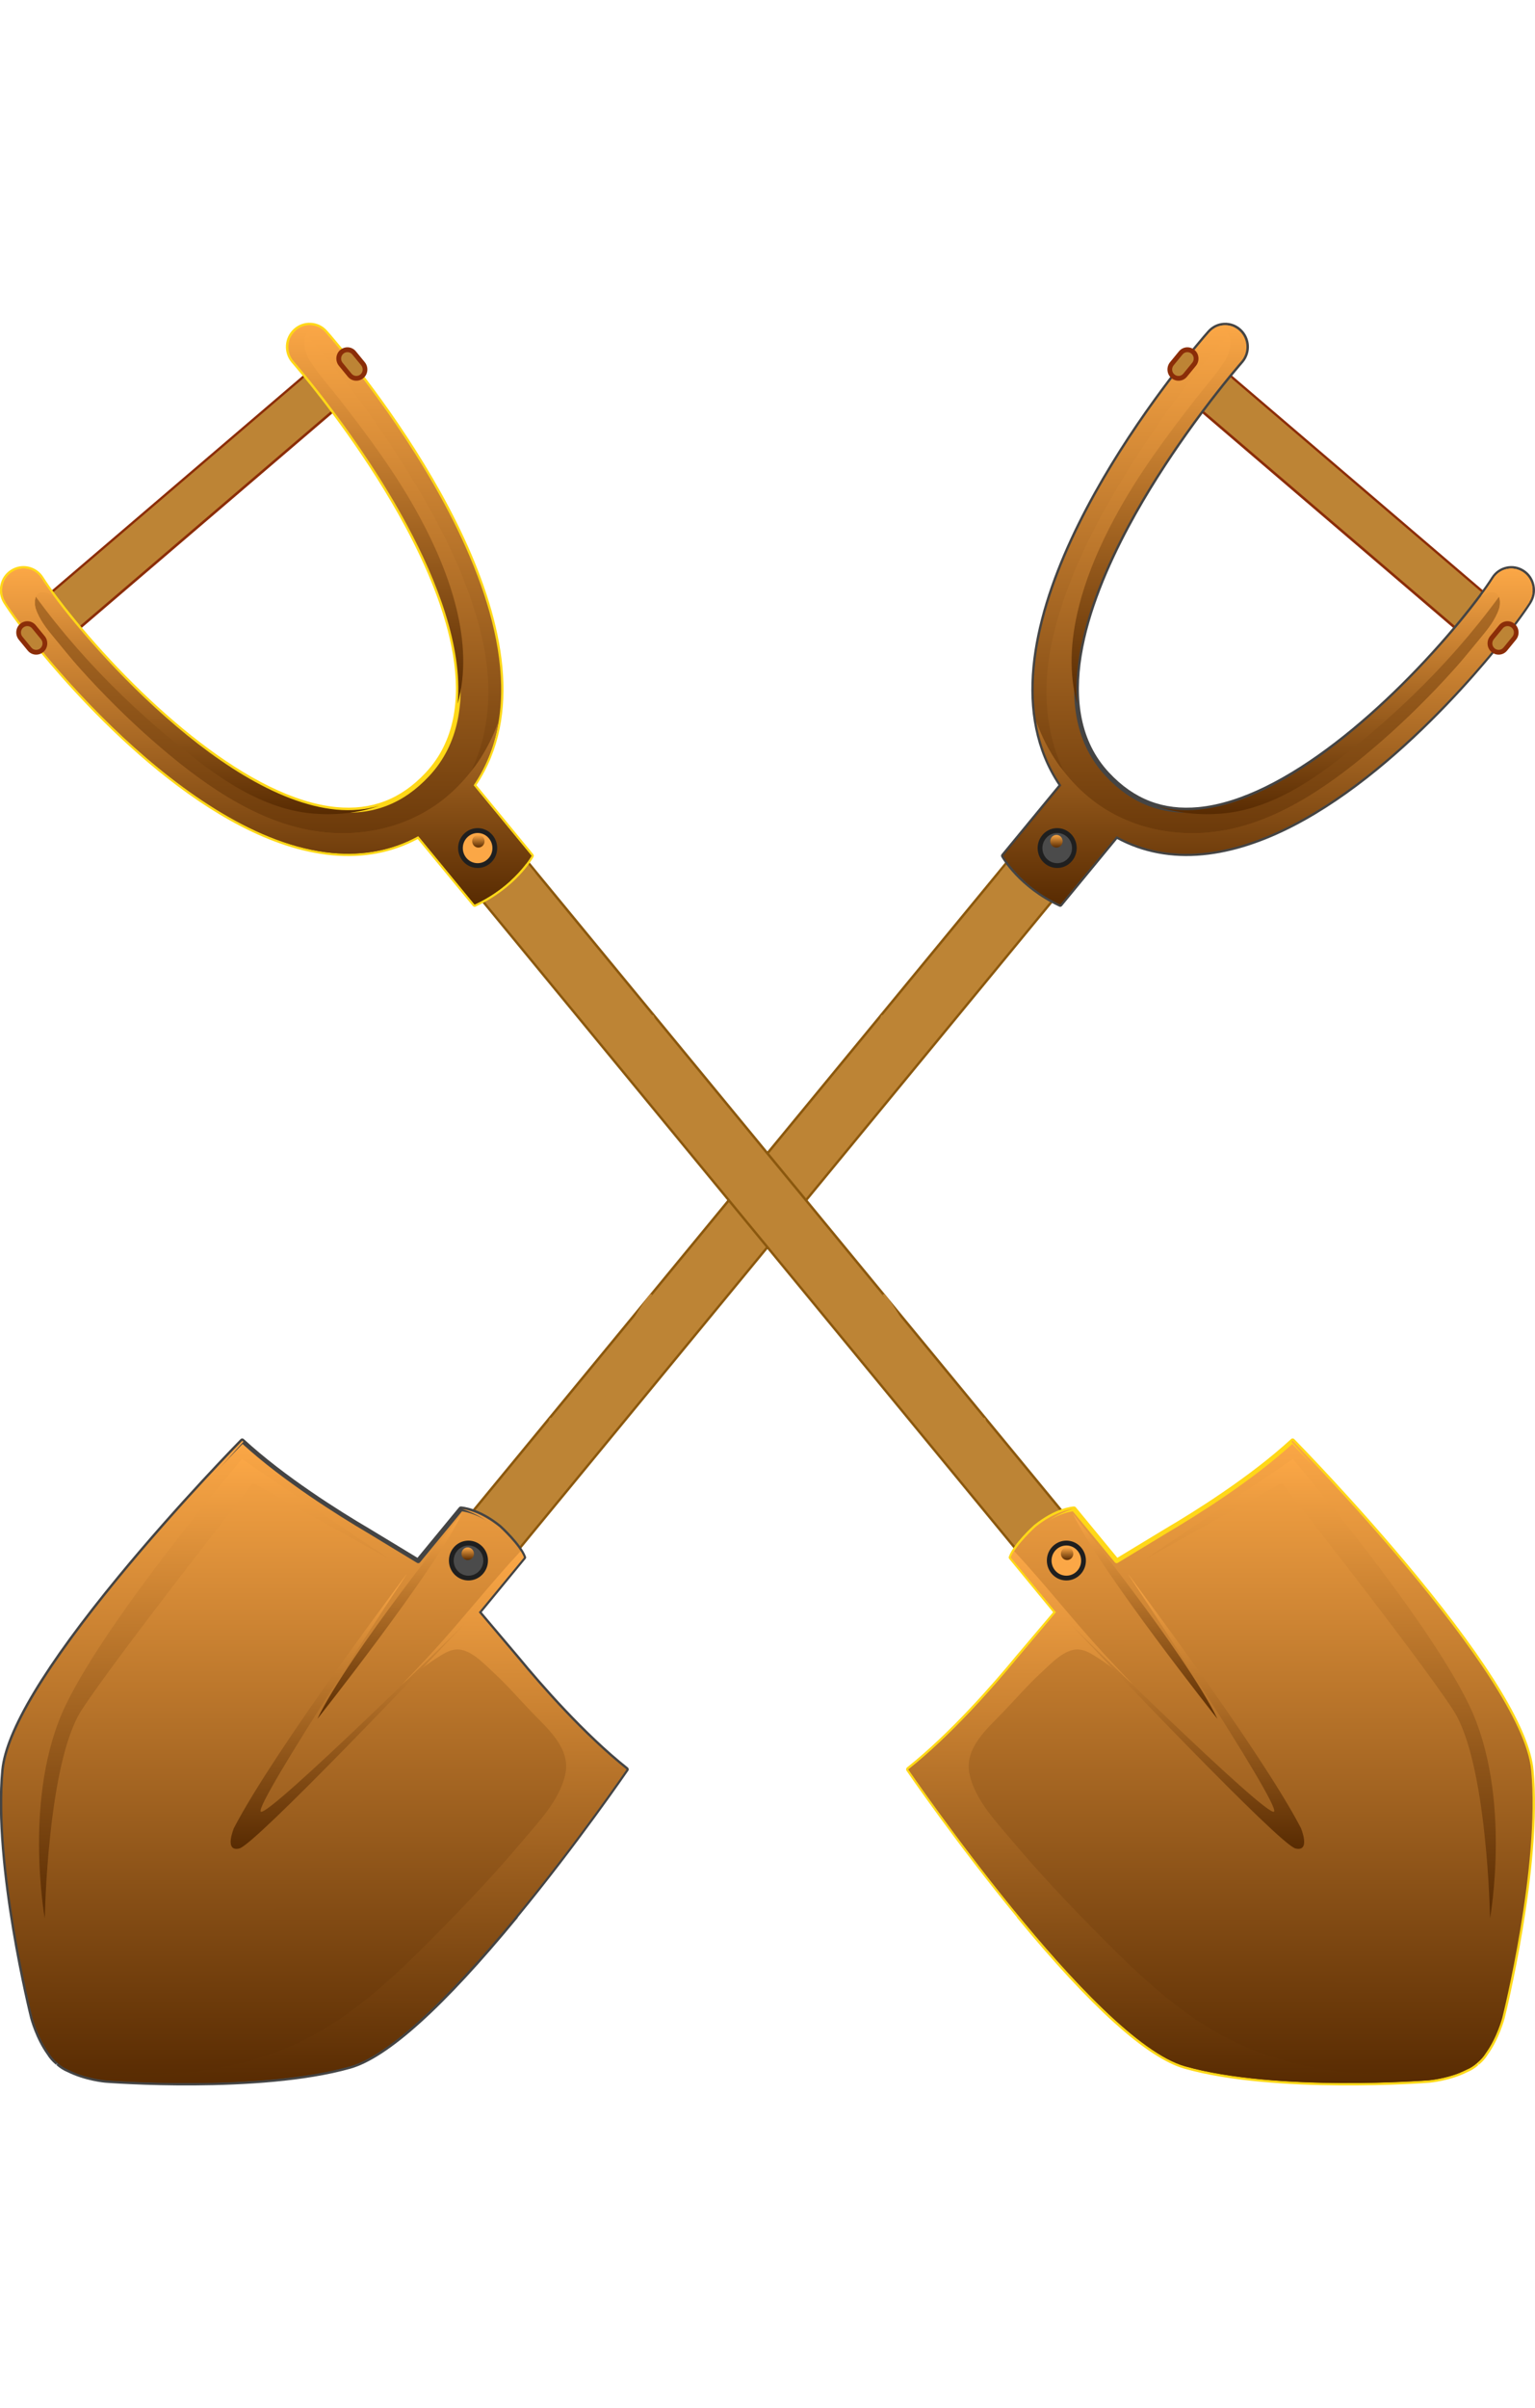 <svg width="176" height="276" viewBox="0 0 176 276" fill="none" xmlns="http://www.w3.org/2000/svg">
<g clip-path="url(#clip0_3556_17294)">
<path d="M123.119 89.717L47.564 181.496C46.406 182.899 46.588 184.991 47.965 186.172C49.342 187.352 51.395 187.166 52.553 185.763L128.108 93.984L123.119 89.717Z" fill="#BD8435"/>
<path d="M128.318 94.161L52.763 185.939C51.513 187.454 49.288 187.659 47.792 186.385C46.305 185.112 46.105 182.844 47.354 181.319L122.909 89.541C123.009 89.42 123.174 89.41 123.292 89.504L128.281 93.77C128.4 93.873 128.409 94.04 128.318 94.161ZM47.774 181.672C46.716 182.955 46.88 184.879 48.139 185.958C49.397 187.036 51.285 186.869 52.343 185.586L127.725 94.021L123.155 90.108L47.774 181.672Z" fill="#8B580E"/>
<g style="mix-blend-mode:screen">
<path d="M61.719 167.022C62.44 165.618 62.841 164.094 63.242 162.569C63.27 162.467 63.041 162.486 63.014 162.569C62.494 164.224 61.92 165.814 61.09 167.338C60.214 168.937 59.612 170.545 58.071 171.624C56.794 172.516 55.535 173.613 54.131 174.292C52.991 174.849 52.097 175.723 51.34 176.746C51.267 176.839 51.486 176.848 51.541 176.801C52.206 176.076 52.827 175.398 53.666 174.868C54.277 174.477 54.961 174.189 55.59 173.799C56.922 172.972 58.372 172.098 59.494 170.991C60.57 169.932 61.053 168.342 61.728 167.022H61.719Z" fill="#BD8435"/>
</g>
<g style="mix-blend-mode:screen">
<path d="M63.197 167.152C64.419 164.837 65.376 162.495 65.842 159.892C65.869 159.743 65.559 159.78 65.531 159.892C64.975 162.439 63.963 164.81 62.677 167.059C61.327 169.42 59.831 172.005 57.888 173.901C56.064 175.686 53.839 176.931 51.787 178.4C49.862 179.776 48.512 181.747 46.679 183.206C46.542 183.308 46.807 183.373 46.889 183.318C48.932 181.886 50.355 179.748 52.443 178.317C54.596 176.848 56.812 175.574 58.7 173.734C60.515 171.958 62.002 169.365 63.197 167.124V167.152Z" fill="#BD8435"/>
</g>
<g style="mix-blend-mode:screen">
<path d="M64.145 168.714C64.455 166.948 65.942 165.163 66.772 163.61C67.62 162.021 68.496 160.45 69.18 158.777C69.964 156.88 70.712 155.068 71.779 153.32C72.773 151.693 73.731 150.038 74.752 148.43C74.844 148.291 74.543 148.3 74.47 148.384C73.403 149.722 72.509 151.377 71.615 152.846C70.694 154.342 69.9 155.83 69.243 157.466C68.459 159.418 67.547 161.24 66.571 163.099C65.696 164.754 64.601 166.325 63.808 168.017C63.552 168.565 63.452 169.188 63.27 169.764C62.959 170.731 62.184 171.67 61.582 172.46C60.223 174.208 58.591 175.779 56.995 177.303C55.389 178.828 53.693 180.12 51.86 181.347C50.355 182.36 48.905 183.467 47.783 184.926C47.692 185.038 47.965 185.056 48.029 184.991C50.829 182.063 54.523 180.259 57.478 177.489C58.883 176.179 60.315 174.793 61.537 173.306C62.649 171.958 63.835 170.508 64.145 168.723V168.714Z" fill="#BD8435"/>
</g>
<g style="mix-blend-mode:screen">
<path d="M69.59 161.268C70.457 160.161 71.204 158.888 71.98 157.717C73.694 155.123 75.4 152.529 77.133 149.936C78.647 147.677 80.197 145.381 81.502 142.983C82.204 141.69 82.842 140.361 83.599 139.088C84.147 138.167 84.739 137.312 85.086 136.28C85.123 136.159 84.849 136.187 84.812 136.28C83.992 138.446 82.514 140.435 81.438 142.49C80.261 144.749 78.829 146.896 77.434 149.025C76.029 151.182 74.543 153.292 73.147 155.448C72.381 156.638 71.597 157.81 70.776 158.962C70.648 159.148 70.283 159.771 69.9 160.338C70.238 159.548 70.493 158.683 70.894 158.005C71.825 156.452 72.527 154.733 73.439 153.162C74.296 151.674 75.035 150.103 75.883 148.616C76.33 147.826 76.631 147.063 77.188 146.329C77.489 145.929 77.79 145.446 77.917 144.963C77.945 144.851 77.698 144.879 77.671 144.963C77.297 146.162 76.166 147.026 75.674 148.188C74.953 149.871 73.877 151.507 72.965 153.087C72.135 154.528 71.341 155.988 70.593 157.475C70.292 158.07 69.946 158.618 69.681 159.232C69.371 159.948 69.134 160.886 68.678 161.509C68.55 161.677 68.851 161.732 68.952 161.705C69.28 161.639 69.389 161.5 69.59 161.24V161.268Z" fill="#BD8435"/>
</g>
<g style="mix-blend-mode:screen">
<path d="M74.716 156.574C75.628 155.505 76.294 154.277 77.051 153.097C78.018 151.6 79.057 150.159 80.033 148.672C81.821 145.958 83.645 143.345 85.168 140.464C86.609 137.749 87.968 134.961 89.327 132.2C89.391 132.07 89.135 132.079 89.09 132.163C86.208 137.675 83.225 143.02 79.732 148.151C78.838 149.471 77.963 150.792 77.078 152.121C76.121 153.562 75.318 155.105 74.242 156.453C72.171 159.018 70.101 161.649 68.596 164.615C68.541 164.717 68.751 164.707 68.797 164.642C70.63 161.835 72.545 159.111 74.725 156.574H74.716Z" fill="#BD8435"/>
</g>
<g style="mix-blend-mode:screen">
<path d="M87.448 139.711C88.397 137.926 89.446 136.169 90.44 134.421C91.306 132.887 92.027 131.158 92.738 129.541C93.577 127.635 94.48 125.776 95.41 123.907C95.447 123.833 95.292 123.833 95.265 123.889C91.489 130.666 88.15 137.693 84.712 144.647C84.666 144.74 84.849 144.73 84.885 144.675C85.852 143.085 86.582 141.365 87.457 139.72L87.448 139.711Z" fill="#BD8435"/>
</g>
<g style="mix-blend-mode:screen">
<path d="M97.581 123.666C98.858 121.267 100.482 119.036 101.248 116.396C101.275 116.303 101.065 116.322 101.038 116.396C100.089 118.999 98.347 121.175 97.007 123.573C95.584 126.12 94.198 128.667 92.975 131.326C92.912 131.456 93.167 131.447 93.213 131.363C94.754 128.853 96.195 126.269 97.59 123.666H97.581Z" fill="#BD8435"/>
</g>
<g style="mix-blend-mode:screen">
<path d="M96.368 128.546C97.271 127.171 98.293 125.823 99.323 124.54C101.394 121.946 103.555 119.455 105.699 116.917C107.869 114.342 109.329 111.312 111.18 108.514C113.123 105.586 115.43 102.983 117.61 100.24C117.701 100.129 117.418 100.101 117.355 100.175C115.138 102.741 112.785 105.176 110.843 107.965C108.918 110.726 107.431 113.785 105.334 116.425C104.257 117.782 103.054 119.027 101.959 120.366C100.974 121.556 100.108 122.848 99.15 124.066C97.134 126.613 95.62 129.383 93.915 132.125C93.851 132.237 94.079 132.228 94.134 132.163C94.954 131.001 95.593 129.727 96.377 128.546H96.368Z" fill="#BD8435"/>
</g>
<g style="mix-blend-mode:screen">
<path d="M100.728 125.237C101.968 123.48 103.218 121.751 104.431 119.975C105.197 118.851 106.264 117.986 107.14 116.964C107.796 116.201 108.353 115.346 108.973 114.547C109.037 114.472 108.845 114.463 108.8 114.519C108.043 115.42 107.34 116.35 106.538 117.215C105.817 117.995 104.969 118.646 104.303 119.492C102.953 121.184 101.877 123.08 100.555 124.791C99.314 126.399 98.42 128.258 97.162 129.857C95.712 131.707 94.389 133.622 93.057 135.555C92.984 135.667 93.231 135.667 93.285 135.593C95.794 132.153 98.284 128.723 100.737 125.246L100.728 125.237Z" fill="#BD8435"/>
</g>
<g style="mix-blend-mode:screen">
<path d="M109.721 108.42C111.162 106.673 112.202 104.646 113.132 102.592C113.168 102.508 113.013 102.518 112.986 102.573C111.928 104.618 110.742 106.58 109.301 108.365C107.815 110.205 106.255 111.953 104.896 113.896C104.841 113.979 105.024 113.979 105.069 113.924C106.556 112.037 108.198 110.289 109.73 108.439L109.721 108.42Z" fill="#BD8435"/>
</g>
<g style="mix-blend-mode:screen">
<path d="M116.862 105.214C116.926 105.093 116.68 105.093 116.625 105.176C116.278 105.781 115.841 106.311 115.403 106.85C115.312 106.961 115.585 106.989 115.649 106.915C116.105 106.385 116.525 105.827 116.853 105.214H116.862Z" fill="#BD8435"/>
</g>
<g style="mix-blend-mode:multiply">
<path d="M123.119 89.717L114.628 100.026C114.938 101.17 115.822 102.155 115.795 103.419C115.768 104.842 115.184 106.097 114.29 107.184C111.618 110.438 108.672 113.478 105.872 116.62C102.899 119.966 100.153 123.48 97.353 126.975C91.707 134.04 85.889 140.956 80.033 147.835C74.159 154.733 68.249 161.603 62.458 168.574C59.585 172.033 56.83 175.574 54.058 179.116C52.179 181.514 49.917 183.773 48.084 186.274C49.461 187.343 51.422 187.129 52.544 185.772L128.099 93.993L123.11 89.727L123.119 89.717Z" fill="#BD8435"/>
</g>
<g style="mix-blend-mode:screen">
<path d="M58.417 170.136C61.5 166.641 64.501 163.108 67.383 159.436C69.873 156.266 72.408 153.124 75.382 150.419C82.614 141.607 89.956 132.906 97.417 124.279C104.932 115.597 111.226 105.957 117.619 96.41L47.573 181.496C47.081 182.091 46.834 182.806 46.816 183.522C50.364 178.809 54.495 174.579 58.426 170.136H58.417Z" fill="#BD8435"/>
</g>
<path d="M167.308 72.176L137.101 46.343C136.07 45.46 135.933 43.889 136.8 42.838C137.666 41.788 139.208 41.648 140.238 42.532L170.446 68.365C171.476 69.248 171.613 70.819 170.747 71.869C169.88 72.92 168.339 73.059 167.308 72.176Z" fill="#BD8435"/>
<path d="M170.947 72.046C169.99 73.217 168.275 73.366 167.126 72.39L136.918 46.557C135.769 45.581 135.623 43.833 136.581 42.662C137.538 41.49 139.253 41.342 140.402 42.318L170.61 68.151C171.759 69.127 171.905 70.875 170.947 72.046ZM137 43.015C136.234 43.954 136.353 45.348 137.265 46.129L167.472 71.962C168.393 72.743 169.762 72.622 170.528 71.693C171.294 70.763 171.175 69.359 170.263 68.579L140.056 42.745C139.135 41.964 137.767 42.085 137 43.015Z" fill="#8B2D08"/>
<g style="mix-blend-mode:screen">
<path d="M171.303 70.373C171.33 69.629 171.048 68.876 170.446 68.365L140.238 42.531C139.636 42.02 138.861 41.862 138.15 42.02L171.303 70.373Z" fill="#BD8435"/>
</g>
<g style="mix-blend-mode:multiply">
<path d="M170.446 68.355L170.172 68.113C164.244 68.048 158.461 63.428 154.165 59.905C150.918 57.246 147.772 54.355 145.227 50.972C143.585 48.787 141.688 46.194 141.251 43.377L140.238 42.513C139.208 41.629 137.666 41.769 136.8 42.819C135.933 43.87 136.07 45.441 137.101 46.324L167.308 72.157C168.339 73.04 169.88 72.901 170.747 71.85C171.613 70.8 171.476 69.229 170.446 68.346V68.355Z" fill="#BD8435"/>
</g>
<path d="M175.334 68.997C176.064 67.844 175.745 66.301 174.605 65.557C173.474 64.813 171.96 65.139 171.23 66.301C167.773 71.757 151.201 91.465 137.438 92.794C133.307 93.194 129.877 91.874 126.968 88.76C120.155 81.472 124.441 69.257 129.248 60.296C134.757 50.014 142.217 41.518 142.29 41.434C143.193 40.412 143.111 38.841 142.108 37.92C141.114 37 139.563 37.084 138.66 38.106C137.402 39.529 109.237 71.776 121.687 90.015L115.038 98.093C115.038 98.093 116.935 101.523 121.55 103.661L128.008 95.815C130.953 97.442 134.264 98.093 137.894 97.749C154.795 96.131 172.534 73.412 175.334 69.006V68.997Z" fill="url(#paint0_linear_3556_17294)"/>
<path d="M171.403 74.686C165.995 81.258 151.913 96.68 137.931 98.019C134.346 98.362 131.036 97.74 128.09 96.159L121.769 103.828C121.687 103.921 121.559 103.959 121.45 103.903C116.807 101.746 114.892 98.362 114.81 98.214C114.755 98.112 114.764 97.991 114.837 97.898L121.359 89.978C110.651 73.896 130.543 47.477 136.909 39.742C137.757 38.711 138.314 38.069 138.469 37.902C138.952 37.353 139.618 37.028 140.348 36.991C141.068 36.954 141.761 37.205 142.299 37.697C143.394 38.701 143.503 40.384 142.564 41.527L142.5 41.602C142.455 41.657 142.008 42.169 141.278 43.052C139.135 45.645 133.708 52.543 129.494 60.407C124.733 69.285 120.465 81.379 127.168 88.546C130.014 91.595 133.37 92.887 137.42 92.497C147.225 91.558 159.318 80.784 167.363 71.014C168.904 69.136 170.236 67.361 171.011 66.134C171.832 64.841 173.519 64.498 174.76 65.316C175.371 65.715 175.79 66.329 175.936 67.054C176.091 67.779 175.954 68.523 175.562 69.145C174.924 70.159 173.492 72.139 171.403 74.677V74.686ZM121.477 103.317L127.807 95.629C127.889 95.527 128.026 95.499 128.144 95.564C131.045 97.163 134.319 97.805 137.876 97.461C142.464 97.024 154.886 93.882 170.984 74.323C173.063 71.804 174.477 69.843 175.106 68.848C175.425 68.346 175.526 67.76 175.407 67.175C175.289 66.598 174.951 66.106 174.468 65.79C173.474 65.13 172.124 65.409 171.467 66.45C170.683 67.695 169.333 69.489 167.773 71.386C159.665 81.239 147.443 92.106 137.466 93.064C133.243 93.473 129.74 92.125 126.776 88.946C119.845 81.537 124.168 69.201 129.011 60.156C133.252 52.245 138.706 45.32 140.858 42.708C141.588 41.816 142.044 41.304 142.09 41.248L142.144 41.183C142.901 40.263 142.81 38.925 141.935 38.116C141.506 37.716 140.95 37.521 140.375 37.549C139.791 37.577 139.262 37.837 138.87 38.274C138.715 38.441 138.159 39.083 137.32 40.105C134.611 43.396 127.825 52.097 123.301 61.82C117.783 73.682 117.318 83.108 121.915 89.847C121.988 89.95 121.979 90.089 121.897 90.182L115.375 98.112C115.804 98.79 117.692 101.504 121.477 103.317Z" fill="#444444"/>
<g style="mix-blend-mode:screen">
<path d="M115.649 98.976C116.215 98.186 116.78 97.386 117.364 96.606C118.476 95.118 119.717 93.324 121.277 92.283C122.052 91.762 122.845 91.576 123.657 92.143C124.168 92.506 124.66 92.868 125.153 93.213C123.329 91.056 121.842 88.63 120.976 85.897C119.462 81.118 119.817 76.099 121.158 71.321C122.964 64.897 126.047 59.124 129.558 53.519C133.115 47.858 137.073 42.466 141.579 37.549C140.621 37.047 139.417 37.233 138.66 38.088C137.402 39.51 109.237 71.757 121.687 89.996L115.038 98.074C115.038 98.074 115.23 98.427 115.64 98.967L115.649 98.976Z" fill="url(#paint1_linear_3556_17294)"/>
</g>
<g style="mix-blend-mode:screen">
<path d="M132.495 92.339C134.903 93.222 137.648 93.436 140.038 93.241C145.026 92.832 149.432 90.164 153.344 87.152C161.325 81.007 168.457 73.728 174.03 65.288C172.999 64.944 171.841 65.325 171.23 66.292C167.773 71.749 151.201 91.456 137.438 92.785C135.669 92.953 134.027 92.804 132.495 92.339Z" fill="url(#paint2_linear_3556_17294)"/>
</g>
<g style="mix-blend-mode:multiply">
<path d="M140.95 38.46C141.314 39.473 140.913 40.635 140.348 41.5C139.417 42.941 138.241 44.242 137.192 45.581C133.79 49.94 130.47 54.402 127.834 59.301C124.377 65.697 121.559 73.673 123.502 80.645C122.909 74.082 125.955 66.422 129.248 60.287C134.757 50.005 142.217 41.509 142.29 41.425C143.193 40.403 143.111 38.832 142.108 37.911C141.305 37.168 140.147 37.093 139.253 37.614C139.864 37.595 140.712 37.8 140.94 38.451L140.95 38.46Z" fill="url(#paint3_linear_3556_17294)"/>
</g>
<g style="mix-blend-mode:multiply">
<path d="M175.334 68.997C176.064 67.844 175.745 66.301 174.605 65.557C173.474 64.813 171.96 65.139 171.23 66.301C170.892 66.84 170.418 67.519 169.835 68.309C170.291 68.002 170.783 67.797 171.294 67.872C172.069 67.993 172.069 69.229 171.878 69.777C171.458 71.032 170.601 72.111 169.771 73.105C168.804 74.258 167.864 75.457 166.861 76.573C164.234 79.501 161.416 82.318 158.461 84.902C153.235 89.475 146.896 94.142 139.919 95.23C134.62 96.066 129.038 94.858 124.824 91.362C122.015 89.038 120.027 86.027 118.814 82.68C119.243 85.283 120.155 87.756 121.696 90.015L115.047 98.093C115.047 98.093 116.944 101.523 121.559 103.661L128.017 95.815C130.963 97.442 134.273 98.093 137.903 97.749C154.804 96.131 172.543 73.412 175.343 69.006L175.334 68.997Z" fill="url(#paint4_linear_3556_17294)"/>
</g>
<g style="mix-blend-mode:multiply">
<path d="M175.334 68.997C176.064 67.844 175.745 66.301 174.605 65.557C173.474 64.813 171.96 65.139 171.23 66.301C170.892 66.84 170.418 67.519 169.834 68.309C170.291 68.002 170.783 67.797 171.294 67.872C172.069 67.993 172.069 69.229 171.878 69.777C171.458 71.032 170.601 72.111 169.771 73.105C168.804 74.258 167.864 75.457 166.861 76.573C164.234 79.501 161.416 82.318 158.461 84.902C153.235 89.475 146.896 94.142 139.919 95.23C134.62 96.066 129.038 94.858 124.824 91.362C123.557 90.312 122.471 89.122 121.532 87.83C121.942 88.555 122.426 89.243 122.955 89.894C123.83 90.972 125.226 92.069 125.718 93.408C126.056 94.328 125.691 95.137 125.171 95.918C124.186 97.377 123.283 99.041 122.061 100.305C120.638 101.774 119.015 101.755 117.391 100.882C118.413 101.82 119.781 102.843 121.568 103.661L128.026 95.815C130.972 97.442 134.282 98.093 137.912 97.749C154.813 96.131 172.552 73.412 175.352 69.006L175.334 68.997Z" fill="url(#paint5_linear_3556_17294)"/>
</g>
<path d="M135.888 42.996C135.532 43.423 134.903 43.479 134.483 43.117C134.064 42.754 134.009 42.122 134.365 41.685L135.386 40.44C135.742 40.012 136.371 39.956 136.791 40.319C137.21 40.681 137.265 41.323 136.909 41.75L135.888 42.996Z" fill="#BD8435"/>
<path d="M137.119 41.927L136.097 43.172C135.651 43.721 134.848 43.786 134.31 43.331C133.772 42.875 133.708 42.057 134.155 41.508L135.176 40.263C135.623 39.714 136.426 39.649 136.964 40.105C137.502 40.56 137.566 41.378 137.119 41.927ZM134.565 41.871C134.31 42.187 134.346 42.652 134.656 42.912C134.966 43.172 135.423 43.135 135.678 42.819L136.699 41.574C136.955 41.267 136.918 40.793 136.608 40.532C136.298 40.272 135.842 40.309 135.587 40.625L134.565 41.871Z" fill="#8B2D08"/>
<path d="M172.589 74.388C172.233 74.816 171.604 74.872 171.184 74.509C170.765 74.147 170.71 73.515 171.066 73.078L172.087 71.832C172.443 71.404 173.063 71.349 173.492 71.711C173.911 72.074 173.966 72.706 173.61 73.143L172.589 74.388Z" fill="#BD8435"/>
<path d="M173.82 73.319L172.799 74.565C172.352 75.114 171.549 75.179 171.011 74.723C170.473 74.268 170.409 73.45 170.856 72.901L171.878 71.656C172.324 71.107 173.127 71.042 173.665 71.497C174.203 71.953 174.267 72.771 173.82 73.319ZM171.276 73.264C171.02 73.58 171.057 74.044 171.367 74.305C171.677 74.565 172.133 74.528 172.388 74.212L173.41 72.966C173.665 72.659 173.629 72.185 173.319 71.925C173.009 71.665 172.552 71.702 172.297 72.018L171.276 73.264Z" fill="#8B2D08"/>
<path d="M122.718 98.483C122.015 99.329 120.775 99.441 119.945 98.734C119.115 98.019 119.005 96.754 119.699 95.908C120.401 95.062 121.641 94.951 122.471 95.657C123.301 96.373 123.411 97.638 122.718 98.483Z" fill="#4B4B4B"/>
<path d="M122.927 98.66C122.134 99.627 120.72 99.748 119.772 98.939C118.823 98.13 118.704 96.689 119.498 95.722C120.291 94.756 121.705 94.635 122.654 95.444C123.602 96.252 123.721 97.693 122.927 98.66ZM119.918 96.085C119.316 96.819 119.407 97.907 120.127 98.52C120.839 99.134 121.915 99.041 122.517 98.307C123.119 97.572 123.028 96.485 122.307 95.871C121.587 95.258 120.519 95.35 119.918 96.085Z" fill="#1F1F1F"/>
<path d="M121.678 96.875C121.422 97.182 120.976 97.219 120.675 96.968C120.374 96.717 120.337 96.252 120.583 95.945C120.839 95.639 121.286 95.602 121.587 95.853C121.888 96.103 121.924 96.568 121.678 96.875Z" fill="url(#paint6_linear_3556_17294)"/>
<path d="M71.834 202.792C66.982 198.944 62.157 193.459 59.357 190.066L54.888 184.777L60.068 178.493C59.567 177.099 57.277 175.016 57.277 175.016C54.806 173.008 52.845 172.925 52.845 172.925L47.938 178.893L42.256 175.444C38.489 173.222 32.351 169.337 27.791 165.135C27.791 165.135 1.487 191.833 0.429 202.876C-0.62 213.92 3.73 231.229 3.73 231.229C3.73 231.229 4.323 233.525 5.637 235.337C5.883 235.737 6.202 236.09 6.567 236.397C6.576 236.406 6.594 236.425 6.603 236.434C6.622 236.444 6.631 236.462 6.649 236.472C7.005 236.788 7.406 237.048 7.835 237.225C9.814 238.228 12.14 238.424 12.14 238.424C12.14 238.424 29.624 239.79 40.112 236.815C50.601 233.841 71.825 202.802 71.825 202.802L71.834 202.792Z" fill="url(#paint7_linear_3556_17294)"/>
<path d="M59.384 219.767C50.929 230.039 44.472 235.858 40.194 237.076C29.779 240.032 12.304 238.712 12.13 238.693C12.03 238.693 9.732 238.479 7.725 237.466C7.306 237.299 6.877 237.029 6.476 236.676L6.594 236.416L6.421 236.63C6.421 236.63 6.384 236.592 6.375 236.592C5.983 236.267 5.646 235.886 5.399 235.477C4.086 233.664 3.484 231.387 3.457 231.294C3.411 231.117 -0.903 213.808 0.146 202.839C0.575 198.34 5.08 190.847 13.535 180.575C20.421 172.209 27.508 165.005 27.581 164.93C27.681 164.828 27.845 164.819 27.955 164.93C32.606 169.216 38.981 173.213 42.374 175.202L47.865 178.53L52.626 172.748C52.681 172.683 52.763 172.646 52.845 172.646C52.927 172.646 54.915 172.757 57.432 174.793C57.542 174.886 59.785 176.95 60.305 178.391C60.342 178.484 60.324 178.586 60.26 178.66L55.234 184.768L59.557 189.871C62.075 192.93 67.046 198.637 71.989 202.56C72.098 202.653 72.126 202.82 72.044 202.932C71.989 203.016 66.252 211.382 59.366 219.748L59.384 219.767ZM13.973 180.929C5.71 190.968 1.122 198.563 0.702 202.895C-0.328 213.762 3.958 230.987 3.995 231.154C3.995 231.173 4.597 233.423 5.855 235.17C6.083 235.542 6.384 235.877 6.74 236.183L6.786 236.221L6.831 236.258C7.187 236.565 7.561 236.806 7.944 236.964C9.869 237.94 12.149 238.145 12.167 238.145C12.34 238.154 29.724 239.474 40.048 236.546C44.153 235.384 50.701 229.453 58.965 219.414C65.221 211.81 70.529 204.215 71.469 202.848C66.544 198.898 61.655 193.274 59.156 190.243L54.687 184.963C54.596 184.861 54.596 184.712 54.687 184.6L59.758 178.437C59.184 177.127 57.122 175.23 57.104 175.212C55.097 173.585 53.438 173.269 52.972 173.204L48.157 179.051C48.075 179.153 47.929 179.181 47.81 179.107L42.128 175.658C38.772 173.678 32.478 169.746 27.809 165.488C26.66 166.669 20.23 173.315 13.973 180.91V180.929Z" fill="#444444"/>
<g style="mix-blend-mode:multiply">
<path d="M71.834 202.793C66.982 198.944 62.157 193.459 59.357 190.066L54.888 184.777L60.068 178.493C59.567 177.099 57.277 175.016 57.277 175.016C55.161 173.297 53.419 172.99 52.972 172.934C54.897 173.566 58.034 175.128 56.156 177.015C56.037 177.127 55.909 177.136 55.772 177.052C54.34 176.095 52.316 176.076 51.258 177.638C50.209 179.19 50.929 180.771 52.443 181.616C52.608 181.709 52.644 181.895 52.535 182.044C49.908 185.846 46.643 189.007 43.605 192.455C41.043 195.365 38.726 198.581 35.497 200.775C35.297 200.915 35.05 200.738 35.078 200.506C35.424 197.159 37.568 194.203 39.337 191.461C41.225 188.542 42.995 185.539 45.019 182.723C41.289 186.395 38.817 191.377 35.507 195.393C33.272 198.117 31.028 200.84 28.93 203.676C27.827 205.172 26.641 206.669 25.729 208.305C25.009 209.597 23.595 213.064 26.523 212.442C28.52 212.014 30.29 210.768 32.004 209.69C33.719 208.621 35.415 207.487 37.148 206.437C38.598 205.563 40.204 204.642 41.937 204.782C42.119 204.8 42.192 205.014 42.137 205.172C40.851 208.63 38.106 211.252 35.78 213.994C32.916 217.368 29.925 220.659 26.751 223.727C23.075 227.297 18.186 231.47 12.842 231.712C6.64 231.991 4.779 225.67 3.676 220.557C2.18 213.65 1.596 205.907 4.022 199.149C5.244 195.746 7.059 192.669 8.984 189.639C11.355 185.893 13.882 182.258 16.572 178.744C20.147 174.068 23.96 169.578 27.909 165.228C27.863 165.191 27.827 165.153 27.781 165.116C27.781 165.116 1.478 191.814 0.42 202.858C-0.629 213.901 3.721 231.21 3.721 231.21C3.721 231.21 4.314 233.506 5.627 235.319C5.874 235.719 6.193 236.072 6.558 236.379C6.567 236.388 6.585 236.406 6.594 236.416C6.612 236.425 6.622 236.444 6.64 236.453C6.995 236.769 7.397 237.029 7.825 237.206C9.805 238.21 12.13 238.405 12.13 238.405C12.13 238.405 29.615 239.772 40.103 236.797C50.592 233.822 71.816 202.783 71.816 202.783L71.834 202.793Z" fill="url(#paint8_linear_3556_17294)"/>
</g>
<g style="mix-blend-mode:multiply">
<path d="M71.834 202.793C66.982 198.944 62.157 193.46 59.357 190.067L54.888 184.777L60.068 178.493C59.986 178.27 59.849 178.019 59.694 177.768C56.119 181.607 52.881 185.763 49.324 189.62C48.257 190.773 47.181 191.907 46.096 193.032C47.536 191.842 49.014 190.643 50.601 189.685C51.358 189.23 52.106 188.877 53 189.1C54.377 189.434 55.627 190.801 56.621 191.712C58.153 193.125 59.494 194.687 60.944 196.193C62.777 198.108 65.504 200.385 64.802 203.406C64.109 206.399 61.71 208.835 59.813 211.094C56.913 214.543 53.83 217.815 50.674 221.022C45.375 226.404 39.957 231.731 32.925 234.678C26.103 237.541 19.099 238.015 11.82 237.727C10.726 237.68 9.631 237.624 8.528 237.522C10.325 238.257 12.149 238.415 12.149 238.415C12.149 238.415 29.633 239.781 40.121 236.806C50.61 233.832 71.834 202.793 71.834 202.793Z" fill="url(#paint9_linear_3556_17294)"/>
</g>
<path d="M55.216 180.139C54.514 180.985 53.273 181.096 52.443 180.39C51.613 179.674 51.504 178.41 52.197 177.564C52.899 176.718 54.14 176.606 54.97 177.313C55.8 178.029 55.909 179.293 55.216 180.139Z" fill="#4B4B4B"/>
<path d="M55.426 180.315C54.632 181.282 53.219 181.403 52.27 180.594C51.322 179.785 51.203 178.344 51.996 177.378C52.79 176.411 54.204 176.29 55.152 177.099C56.101 177.908 56.219 179.348 55.426 180.315ZM52.416 177.74C51.814 178.475 51.905 179.562 52.626 180.176C53.337 180.789 54.413 180.696 55.015 179.962C55.617 179.228 55.526 178.14 54.806 177.526C54.085 176.913 53.018 177.006 52.416 177.74Z" fill="#1F1F1F"/>
<path d="M54.176 178.53C53.921 178.837 53.474 178.874 53.173 178.623C52.872 178.363 52.836 177.908 53.082 177.601C53.328 177.294 53.784 177.257 54.085 177.508C54.386 177.768 54.423 178.224 54.176 178.53Z" fill="url(#paint10_linear_3556_17294)"/>
<g style="mix-blend-mode:multiply">
<path d="M46.624 180.408C46.624 180.408 31.566 200.385 26.824 209.495C26.824 209.495 25.647 212.284 27.453 211.838C29.259 211.391 49.041 190.597 53.273 186.097C53.273 186.097 30.636 208.426 29.897 207.617C29.149 206.799 46.624 180.417 46.624 180.417V180.408Z" fill="url(#paint11_linear_3556_17294)"/>
</g>
<g style="mix-blend-mode:screen">
<path d="M27.736 167.217C27.736 167.217 12.514 185.103 7.543 195.393C2.572 205.693 5.135 219.832 5.135 219.832C5.135 219.832 5.436 202.04 9.349 195.997C13.261 189.955 29.013 169.96 29.013 169.96L44.545 178.623L27.736 167.208V167.217Z" fill="url(#paint12_linear_3556_17294)"/>
</g>
<g style="mix-blend-mode:screen">
<path d="M52.963 173.501C52.963 173.501 40.012 189.49 36.391 196.992C36.391 196.992 49.735 180.175 52.963 173.501Z" fill="url(#paint13_linear_3556_17294)"/>
</g>
<path d="M52.861 89.717L128.416 181.496C129.575 182.899 129.392 184.991 128.015 186.172C126.638 187.352 124.586 187.166 123.427 185.763L47.873 93.984L52.861 89.717Z" fill="#BD8435"/>
<path d="M47.663 94.161L123.218 185.939C124.467 187.454 126.693 187.659 128.188 186.385C129.675 185.112 129.876 182.844 128.626 181.319L53.071 89.541C52.971 89.42 52.807 89.41 52.688 89.504L47.699 93.77C47.581 93.873 47.572 94.04 47.663 94.161ZM128.207 181.672C129.265 182.955 129.1 184.879 127.842 185.958C126.583 187.036 124.695 186.869 123.637 185.586L48.255 94.021L52.825 90.108L128.207 181.672Z" fill="#8B580E"/>
<g style="mix-blend-mode:screen">
<path d="M114.261 167.022C113.541 165.618 113.139 164.094 112.738 162.569C112.711 162.467 112.939 162.486 112.966 162.569C113.486 164.224 114.061 165.814 114.891 167.338C115.766 168.937 116.368 170.545 117.909 171.624C119.186 172.516 120.445 173.613 121.85 174.292C122.99 174.849 123.883 175.723 124.64 176.746C124.713 176.839 124.495 176.848 124.44 176.801C123.774 176.076 123.154 175.398 122.315 174.868C121.704 174.477 121.02 174.189 120.39 173.799C119.059 172.972 117.609 172.098 116.487 170.991C115.41 169.932 114.927 168.342 114.252 167.022H114.261Z" fill="#BD8435"/>
</g>
<g style="mix-blend-mode:screen">
<path d="M112.784 167.152C111.562 164.837 110.604 162.495 110.139 159.892C110.111 159.743 110.421 159.78 110.449 159.892C111.005 162.439 112.018 164.81 113.304 167.059C114.653 169.42 116.149 172.005 118.092 173.901C119.916 175.686 122.141 176.931 124.194 178.4C126.118 179.776 127.468 181.747 129.301 183.206C129.438 183.308 129.173 183.373 129.091 183.318C127.048 181.886 125.625 179.748 123.537 178.317C121.384 176.848 119.168 175.574 117.28 173.734C115.465 171.958 113.978 169.365 112.784 167.124V167.152Z" fill="#BD8435"/>
</g>
<g style="mix-blend-mode:screen">
<path d="M111.835 168.714C111.525 166.948 110.038 165.163 109.208 163.61C108.36 162.021 107.485 160.45 106.801 158.777C106.016 156.88 105.268 155.068 104.201 153.32C103.207 151.693 102.249 150.038 101.228 148.43C101.137 148.291 101.438 148.3 101.511 148.384C102.578 149.722 103.472 151.377 104.365 152.846C105.287 154.342 106.08 155.83 106.737 157.466C107.521 159.418 108.433 161.24 109.409 163.099C110.285 164.754 111.379 166.325 112.173 168.017C112.428 168.565 112.528 169.188 112.711 169.764C113.021 170.731 113.796 171.67 114.398 172.46C115.757 174.208 117.39 175.779 118.986 177.303C120.591 178.828 122.287 180.12 124.121 181.347C125.626 182.36 127.076 183.467 128.198 184.926C128.289 185.038 128.015 185.056 127.951 184.991C125.151 182.063 121.457 180.259 118.502 177.489C117.098 176.179 115.666 174.793 114.444 173.306C113.331 171.958 112.145 170.508 111.835 168.723V168.714Z" fill="#BD8435"/>
</g>
<g style="mix-blend-mode:screen">
<path d="M106.39 161.268C105.524 160.161 104.776 158.888 104.001 157.717C102.286 155.123 100.58 152.529 98.847 149.936C97.333 147.677 95.783 145.381 94.479 142.983C93.776 141.69 93.138 140.361 92.381 139.088C91.834 138.167 91.241 137.312 90.894 136.28C90.858 136.159 91.131 136.187 91.168 136.28C91.989 138.446 93.466 140.435 94.543 142.49C95.719 144.749 97.151 146.896 98.546 149.025C99.951 151.182 101.438 153.292 102.833 155.448C103.599 156.638 104.384 157.81 105.204 158.962C105.332 159.148 105.697 159.771 106.08 160.338C105.743 159.548 105.487 158.683 105.086 158.005C104.156 156.452 103.453 154.733 102.541 153.162C101.684 151.674 100.945 150.103 100.097 148.616C99.65 147.826 99.349 147.063 98.793 146.329C98.492 145.929 98.191 145.446 98.063 144.963C98.036 144.851 98.282 144.879 98.309 144.963C98.683 146.162 99.814 147.026 100.307 148.188C101.027 149.871 102.103 151.507 103.016 153.087C103.846 154.528 104.639 155.988 105.387 157.475C105.688 158.07 106.034 158.618 106.299 159.232C106.609 159.948 106.846 160.886 107.302 161.509C107.43 161.677 107.129 161.732 107.029 161.705C106.7 161.639 106.591 161.5 106.39 161.24V161.268Z" fill="#BD8435"/>
</g>
<g style="mix-blend-mode:screen">
<path d="M101.264 156.574C100.352 155.505 99.687 154.277 98.93 153.097C97.963 151.6 96.923 150.159 95.947 148.672C94.159 145.958 92.335 143.345 90.812 140.464C89.371 137.749 88.012 134.961 86.653 132.2C86.589 132.07 86.845 132.079 86.89 132.163C89.772 137.675 92.755 143.02 96.248 148.151C97.142 149.471 98.017 150.792 98.902 152.121C99.86 153.562 100.662 155.105 101.739 156.453C103.809 159.018 105.879 161.649 107.384 164.615C107.439 164.717 107.229 164.707 107.184 164.642C105.35 161.835 103.435 159.111 101.255 156.574H101.264Z" fill="#BD8435"/>
</g>
<g style="mix-blend-mode:screen">
<path d="M88.532 139.711C87.584 137.926 86.535 136.169 85.54 134.421C84.674 132.887 83.954 131.158 83.242 129.541C82.403 127.635 81.5 125.776 80.57 123.907C80.533 123.833 80.688 123.833 80.716 123.889C84.492 130.666 87.83 137.693 91.268 144.647C91.314 144.74 91.131 144.73 91.095 144.675C90.128 143.085 89.398 141.365 88.523 139.72L88.532 139.711Z" fill="#BD8435"/>
</g>
<g style="mix-blend-mode:screen">
<path d="M78.399 123.666C77.122 121.267 75.499 119.036 74.733 116.396C74.705 116.303 74.915 116.322 74.942 116.396C75.891 118.999 77.633 121.175 78.974 123.573C80.397 126.12 81.783 128.667 83.005 131.326C83.069 131.456 82.814 131.447 82.768 131.363C81.227 128.853 79.785 126.269 78.39 123.666H78.399Z" fill="#BD8435"/>
</g>
<g style="mix-blend-mode:screen">
<path d="M79.612 128.546C78.709 127.171 77.688 125.823 76.657 124.54C74.587 121.946 72.425 119.455 70.282 116.917C68.111 114.342 66.652 111.312 64.8 108.514C62.858 105.586 60.55 102.983 58.37 100.24C58.279 100.129 58.562 100.101 58.626 100.175C60.842 102.741 63.195 105.176 65.138 107.965C67.062 110.726 68.549 113.785 70.647 116.425C71.723 117.782 72.927 119.027 74.021 120.366C75.006 121.556 75.873 122.848 76.83 124.066C78.846 126.613 80.36 129.383 82.066 132.125C82.129 132.237 81.901 132.228 81.847 132.163C81.026 131.001 80.387 129.727 79.603 128.546H79.612Z" fill="#BD8435"/>
</g>
<g style="mix-blend-mode:screen">
<path d="M75.252 125.237C74.012 123.48 72.763 121.751 71.549 119.975C70.783 118.851 69.716 117.986 68.841 116.964C68.184 116.201 67.628 115.346 67.007 114.547C66.944 114.472 67.135 114.463 67.181 114.519C67.938 115.42 68.64 116.35 69.443 117.215C70.163 117.995 71.011 118.646 71.677 119.492C73.027 121.184 74.103 123.08 75.426 124.791C76.666 126.399 77.56 128.258 78.819 129.857C80.269 131.707 81.591 133.622 82.923 135.555C82.996 135.667 82.75 135.667 82.695 135.593C80.187 132.153 77.697 128.723 75.243 125.246L75.252 125.237Z" fill="#BD8435"/>
</g>
<g style="mix-blend-mode:screen">
<path d="M66.26 108.42C64.819 106.673 63.779 104.646 62.849 102.592C62.812 102.508 62.967 102.518 62.994 102.573C64.052 104.618 65.238 106.58 66.679 108.365C68.166 110.205 69.725 111.953 71.084 113.896C71.139 113.979 70.957 113.979 70.911 113.924C69.424 112.037 67.783 110.289 66.251 108.439L66.26 108.42Z" fill="#BD8435"/>
</g>
<g style="mix-blend-mode:screen">
<path d="M59.118 105.214C59.054 105.093 59.301 105.093 59.355 105.176C59.702 105.781 60.14 106.311 60.578 106.85C60.669 106.961 60.395 106.989 60.331 106.915C59.875 106.385 59.456 105.827 59.127 105.214H59.118Z" fill="#BD8435"/>
</g>
<g style="mix-blend-mode:multiply">
<path d="M52.861 89.717L61.353 100.026C61.043 101.17 60.158 102.155 60.185 103.419C60.213 104.842 60.796 106.097 61.69 107.184C64.362 110.438 67.308 113.478 70.108 116.62C73.082 119.966 75.827 123.48 78.627 126.975C84.273 134.04 90.092 140.956 95.947 147.835C101.821 154.733 107.731 161.603 113.522 168.574C116.395 172.033 119.15 175.574 121.922 179.116C123.801 181.514 126.063 183.773 127.896 186.274C126.519 187.343 124.558 187.129 123.437 185.772L47.882 93.993L52.87 89.727L52.861 89.717Z" fill="#BD8435"/>
</g>
<g style="mix-blend-mode:screen">
<path d="M117.563 170.136C114.48 166.641 111.479 163.108 108.597 159.436C106.107 156.266 103.572 153.124 100.599 150.419C93.366 141.607 86.024 132.906 78.563 124.279C71.048 115.597 64.755 105.957 58.361 96.41L128.407 181.496C128.9 182.091 129.146 182.806 129.164 183.522C125.616 178.809 121.485 174.579 117.554 170.136H117.563Z" fill="#BD8435"/>
</g>
<path d="M8.672 72.176L38.88 46.343C39.91 45.46 40.047 43.889 39.181 42.838C38.314 41.788 36.773 41.648 35.742 42.532L5.535 68.365C4.504 69.248 4.367 70.819 5.234 71.869C6.1 72.92 7.642 73.059 8.672 72.176Z" fill="#BD8435"/>
<path d="M5.033 72.046C5.991 73.217 7.705 73.366 8.855 72.39L39.062 46.557C40.211 45.581 40.357 43.833 39.399 42.662C38.442 41.49 36.727 41.342 35.578 42.318L5.371 68.151C4.221 69.127 4.075 70.875 5.033 72.046ZM38.98 43.015C39.746 43.954 39.627 45.348 38.715 46.129L8.508 71.962C7.587 72.743 6.219 72.622 5.453 71.693C4.686 70.763 4.805 69.359 5.717 68.579L35.925 42.745C36.846 41.964 38.214 42.085 38.98 43.015Z" fill="#8B2D08"/>
<g style="mix-blend-mode:screen">
<path d="M4.677 70.373C4.65 69.629 4.933 68.876 5.535 68.365L35.742 42.531C36.344 42.02 37.119 41.862 37.831 42.02L4.677 70.373Z" fill="#BD8435"/>
</g>
<g style="mix-blend-mode:multiply">
<path d="M5.535 68.355L5.808 68.113C11.737 68.048 17.519 63.428 21.815 59.905C25.062 57.246 28.209 54.355 30.753 50.972C32.395 48.787 34.292 46.194 34.73 43.377L35.742 42.513C36.773 41.629 38.314 41.769 39.181 42.819C40.047 43.87 39.91 45.441 38.88 46.324L8.672 72.157C7.642 73.04 6.1 72.901 5.234 71.85C4.367 70.8 4.504 69.229 5.535 68.346V68.355Z" fill="#BD8435"/>
</g>
<path d="M0.646 68.997C-0.084 67.844 0.236 66.301 1.376 65.557C2.507 64.813 4.021 65.139 4.75 66.301C8.207 71.757 24.779 91.465 38.542 92.794C42.674 93.194 46.103 91.874 49.013 88.76C55.826 81.472 51.539 69.257 46.732 60.296C41.224 50.014 33.763 41.518 33.69 41.434C32.787 40.412 32.869 38.841 33.872 37.92C34.867 37 36.417 37.084 37.32 38.106C38.579 39.529 66.743 71.776 54.293 90.015L60.942 98.093C60.942 98.093 59.045 101.523 54.43 103.661L47.973 95.815C45.027 97.442 41.716 98.093 38.086 97.749C21.186 96.131 3.446 73.412 0.646 69.006V68.997Z" fill="url(#paint14_linear_3556_17294)"/>
<path d="M4.577 74.686C9.986 81.258 24.068 96.68 38.05 98.019C41.634 98.362 44.945 97.74 47.891 96.159L54.211 103.828C54.293 103.921 54.421 103.959 54.531 103.903C59.173 101.746 61.088 98.362 61.17 98.214C61.225 98.112 61.216 97.991 61.143 97.898L54.622 89.978C65.329 73.896 45.437 47.477 39.071 39.742C38.223 38.711 37.666 38.069 37.511 37.902C37.028 37.353 36.362 37.028 35.633 36.991C34.912 36.954 34.219 37.205 33.681 37.697C32.586 38.701 32.477 40.384 33.416 41.527L33.48 41.602C33.526 41.657 33.973 42.169 34.702 43.052C36.846 45.645 42.272 52.543 46.486 60.407C51.247 69.285 55.516 81.379 48.812 88.546C45.966 91.595 42.61 92.887 38.56 92.497C28.756 91.558 16.662 80.784 8.617 71.014C7.076 69.136 5.744 67.361 4.969 66.134C4.148 64.841 2.461 64.498 1.221 65.316C0.61 65.715 0.19 66.329 0.044 67.054C-0.111 67.779 0.026 68.523 0.418 69.145C1.056 70.159 2.488 72.139 4.577 74.677V74.686ZM54.503 103.317L48.173 95.629C48.091 95.527 47.955 95.499 47.836 95.564C44.936 97.163 41.661 97.805 38.104 97.461C33.517 97.024 21.094 93.882 4.997 74.323C2.917 71.804 1.503 69.843 0.874 68.848C0.555 68.346 0.454 67.76 0.573 67.175C0.692 66.598 1.029 66.106 1.512 65.79C2.507 65.13 3.856 65.409 4.513 66.45C5.298 67.695 6.647 69.489 8.207 71.386C16.315 81.239 28.537 92.106 38.515 93.064C42.738 93.473 46.24 92.125 49.204 88.946C56.136 81.537 51.812 69.201 46.969 60.156C42.728 52.245 37.274 45.32 35.122 42.708C34.392 41.816 33.936 41.304 33.891 41.248L33.836 41.183C33.079 40.263 33.17 38.925 34.046 38.116C34.474 37.716 35.031 37.521 35.605 37.549C36.189 37.577 36.718 37.837 37.11 38.274C37.265 38.441 37.822 39.083 38.661 40.105C41.37 43.396 48.155 52.097 52.679 61.82C58.197 73.682 58.662 83.108 54.065 89.847C53.992 89.95 54.002 90.089 54.084 90.182L60.605 98.112C60.176 98.79 58.288 101.504 54.503 103.317Z" fill="#FFD818"/>
<g style="mix-blend-mode:screen">
<path d="M60.331 98.976C59.766 98.186 59.2 97.386 58.617 96.606C57.504 95.118 56.263 93.324 54.704 92.283C53.928 91.762 53.135 91.576 52.323 92.143C51.812 92.506 51.32 92.868 50.828 93.213C52.652 91.056 54.138 88.63 55.005 85.897C56.519 81.118 56.163 76.099 54.822 71.321C53.017 64.897 49.934 59.124 46.422 53.519C42.865 47.858 38.907 42.466 34.401 37.549C35.359 37.047 36.563 37.233 37.32 38.088C38.579 39.51 66.743 71.757 54.293 89.996L60.942 98.074C60.942 98.074 60.751 98.427 60.34 98.967L60.331 98.976Z" fill="url(#paint15_linear_3556_17294)"/>
</g>
<g style="mix-blend-mode:screen">
<path d="M43.486 92.339C41.078 93.222 38.332 93.436 35.943 93.241C30.954 92.832 26.549 90.164 22.636 87.152C14.655 81.007 7.523 73.728 1.95 65.288C2.981 64.944 4.139 65.325 4.75 66.292C8.207 71.749 24.779 91.456 38.542 92.785C40.312 92.953 41.953 92.804 43.486 92.339Z" fill="url(#paint16_linear_3556_17294)"/>
</g>
<g style="mix-blend-mode:multiply">
<path d="M35.031 38.46C34.666 39.473 35.067 40.635 35.633 41.5C36.563 42.941 37.739 44.242 38.788 45.581C42.19 49.94 45.51 54.402 48.146 59.301C51.603 65.697 54.421 73.673 52.478 80.645C53.071 74.082 50.025 66.422 46.732 60.287C41.224 50.005 33.763 41.509 33.69 41.425C32.787 40.403 32.869 38.832 33.872 37.911C34.675 37.168 35.833 37.093 36.727 37.614C36.116 37.595 35.268 37.8 35.04 38.451L35.031 38.46Z" fill="url(#paint17_linear_3556_17294)"/>
</g>
<g style="mix-blend-mode:multiply">
<path d="M0.646 68.997C-0.084 67.844 0.236 66.301 1.376 65.557C2.507 64.813 4.021 65.139 4.75 66.301C5.088 66.84 5.562 67.519 6.146 68.309C5.69 68.002 5.197 67.797 4.686 67.872C3.911 67.993 3.911 69.229 4.103 69.777C4.522 71.032 5.38 72.111 6.21 73.105C7.176 74.258 8.116 75.457 9.119 76.573C11.746 79.501 14.564 82.318 17.519 84.902C22.745 89.475 29.084 94.142 36.061 95.23C41.36 96.066 46.942 94.858 51.156 91.362C53.965 89.038 55.953 86.027 57.166 82.68C56.738 85.283 55.826 87.756 54.284 90.015L60.933 98.093C60.933 98.093 59.036 101.523 54.421 103.661L47.964 95.815C45.018 97.442 41.707 98.093 38.077 97.749C21.177 96.131 3.437 73.412 0.637 69.006L0.646 68.997Z" fill="url(#paint18_linear_3556_17294)"/>
</g>
<g style="mix-blend-mode:multiply">
<path d="M0.646 68.997C-0.084 67.844 0.236 66.301 1.376 65.557C2.507 64.813 4.021 65.139 4.75 66.301C5.088 66.84 5.562 67.519 6.146 68.309C5.69 68.002 5.197 67.797 4.686 67.872C3.911 67.993 3.911 69.229 4.103 69.777C4.522 71.032 5.38 72.111 6.21 73.105C7.176 74.258 8.116 75.457 9.119 76.573C11.746 79.501 14.564 82.318 17.519 84.902C22.745 89.475 29.084 94.142 36.061 95.23C41.36 96.066 46.942 94.858 51.156 91.362C52.424 90.312 53.509 89.122 54.448 87.83C54.038 88.555 53.555 89.243 53.026 89.894C52.15 90.972 50.755 92.069 50.262 93.408C49.925 94.328 50.289 95.137 50.809 95.918C51.794 97.377 52.697 99.041 53.919 100.305C55.342 101.774 56.966 101.755 58.589 100.882C57.568 101.82 56.2 102.843 54.412 103.661L47.955 95.815C45.009 97.442 41.698 98.093 38.068 97.749C21.167 96.131 3.428 73.412 0.628 69.006L0.646 68.997Z" fill="url(#paint19_linear_3556_17294)"/>
</g>
<path d="M40.093 42.996C40.448 43.423 41.078 43.479 41.497 43.117C41.917 42.754 41.971 42.122 41.616 41.685L40.594 40.44C40.239 40.012 39.609 39.956 39.19 40.319C38.77 40.681 38.715 41.323 39.071 41.75L40.093 42.996Z" fill="#BD8435"/>
<path d="M38.861 41.927L39.883 43.172C40.33 43.721 41.132 43.786 41.67 43.331C42.209 42.875 42.272 42.057 41.825 41.508L40.804 40.263C40.357 39.714 39.554 39.649 39.016 40.105C38.478 40.56 38.414 41.378 38.861 41.927ZM41.415 41.871C41.67 42.187 41.634 42.652 41.324 42.912C41.014 43.172 40.558 43.135 40.302 42.819L39.281 41.574C39.026 41.267 39.062 40.793 39.372 40.532C39.682 40.272 40.138 40.309 40.394 40.625L41.415 41.871Z" fill="#8B2D08"/>
<path d="M3.391 74.388C3.747 74.816 4.376 74.872 4.796 74.509C5.215 74.147 5.27 73.515 4.914 73.078L3.893 71.832C3.537 71.404 2.917 71.349 2.488 71.711C2.069 72.074 2.014 72.706 2.37 73.143L3.391 74.388Z" fill="#BD8435"/>
<path d="M2.16 73.319L3.182 74.565C3.628 75.114 4.431 75.179 4.969 74.723C5.507 74.268 5.571 73.45 5.124 72.901L4.103 71.656C3.656 71.107 2.853 71.042 2.315 71.497C1.777 71.953 1.713 72.771 2.16 73.319ZM4.705 73.264C4.96 73.58 4.924 74.044 4.613 74.305C4.303 74.565 3.847 74.528 3.592 74.212L2.57 72.966C2.315 72.659 2.352 72.185 2.662 71.925C2.972 71.665 3.428 71.702 3.683 72.018L4.705 73.264Z" fill="#8B2D08"/>
<path d="M53.263 98.483C53.965 99.329 55.205 99.441 56.035 98.734C56.865 98.019 56.975 96.754 56.282 95.908C55.579 95.062 54.339 94.951 53.509 95.657C52.679 96.373 52.57 97.638 53.263 98.483Z" fill="#FBA746"/>
<path d="M53.053 98.66C53.846 99.627 55.26 99.748 56.209 98.939C57.157 98.13 57.276 96.689 56.482 95.722C55.689 94.756 54.275 94.635 53.327 95.444C52.378 96.252 52.26 97.693 53.053 98.66ZM56.063 96.085C56.665 96.819 56.574 97.907 55.853 98.52C55.142 99.134 54.065 99.041 53.463 98.307C52.861 97.572 52.953 96.485 53.673 95.871C54.394 95.258 55.461 95.35 56.063 96.085Z" fill="#1F1F1F"/>
<path d="M54.303 96.875C54.558 97.182 55.005 97.219 55.306 96.968C55.607 96.717 55.643 96.252 55.397 95.945C55.142 95.639 54.695 95.602 54.394 95.853C54.093 96.103 54.056 96.568 54.303 96.875Z" fill="url(#paint20_linear_3556_17294)"/>
<path d="M104.147 202.792C108.999 198.944 113.823 193.459 116.623 190.066L121.093 184.777L115.912 178.493C116.414 177.099 118.703 175.016 118.703 175.016C121.175 173.008 123.136 172.925 123.136 172.925L128.042 178.893L133.725 175.444C137.491 173.222 143.63 169.337 148.19 165.135C148.19 165.135 174.494 191.833 175.552 202.876C176.6 213.92 172.25 231.229 172.25 231.229C172.25 231.229 171.657 233.525 170.344 235.337C170.097 235.737 169.778 236.09 169.413 236.397C169.404 236.406 169.386 236.425 169.377 236.434C169.359 236.444 169.35 236.462 169.331 236.472C168.976 236.788 168.574 237.048 168.146 237.225C166.167 238.228 163.841 238.424 163.841 238.424C163.841 238.424 146.357 239.79 135.868 236.815C125.379 233.841 104.156 202.802 104.156 202.802L104.147 202.792Z" fill="url(#paint21_linear_3556_17294)"/>
<path d="M116.596 219.767C125.051 230.039 131.508 235.858 135.786 237.076C146.202 240.032 163.677 238.712 163.85 238.693C163.95 238.693 166.249 238.479 168.255 237.466C168.675 237.299 169.103 237.029 169.505 236.676L169.386 236.416L169.559 236.63C169.559 236.63 169.596 236.592 169.605 236.592C169.997 236.267 170.335 235.886 170.581 235.477C171.894 233.664 172.496 231.387 172.524 231.294C172.569 231.117 176.883 213.808 175.834 202.839C175.406 198.34 170.9 190.847 162.445 180.575C155.559 172.209 148.473 165.005 148.4 164.93C148.299 164.828 148.135 164.819 148.026 164.93C143.374 169.216 136.999 173.213 133.606 175.202L128.115 178.53L123.354 172.748C123.3 172.683 123.218 172.646 123.136 172.646C123.054 172.646 121.065 172.757 118.548 174.793C118.438 174.886 116.195 176.95 115.675 178.391C115.638 178.484 115.657 178.586 115.721 178.66L120.746 184.768L116.423 189.871C113.906 192.93 108.935 198.637 103.991 202.56C103.882 202.653 103.855 202.82 103.937 202.932C103.991 203.016 109.728 211.382 116.614 219.748L116.596 219.767ZM162.008 180.929C170.271 190.968 174.858 198.563 175.278 202.895C176.309 213.762 172.022 230.987 171.985 231.154C171.985 231.173 171.384 233.423 170.125 235.17C169.897 235.542 169.596 235.877 169.24 236.183L169.195 236.221L169.149 236.258C168.793 236.565 168.419 236.806 168.036 236.964C166.112 237.94 163.832 238.145 163.813 238.145C163.64 238.154 146.256 239.474 135.932 236.546C131.828 235.384 125.279 229.453 117.016 219.414C110.759 211.81 105.451 204.215 104.511 202.848C109.436 198.898 114.325 193.274 116.824 190.243L121.293 184.963C121.384 184.861 121.384 184.712 121.293 184.6L116.222 178.437C116.797 177.127 118.858 175.23 118.876 175.212C120.883 173.585 122.543 173.269 123.008 173.204L127.824 179.051C127.906 179.153 128.052 179.181 128.17 179.107L133.852 175.658C137.209 173.678 143.502 169.746 148.172 165.488C149.321 166.669 155.751 173.315 162.008 180.91V180.929Z" fill="#FFD818"/>
<g style="mix-blend-mode:multiply">
<path d="M104.147 202.793C108.999 198.944 113.823 193.459 116.624 190.066L121.093 184.777L115.912 178.493C116.414 177.099 118.703 175.016 118.703 175.016C120.819 173.297 122.561 172.99 123.008 172.934C121.083 173.566 117.946 175.128 119.825 177.015C119.943 177.127 120.071 177.136 120.208 177.052C121.64 176.095 123.665 176.076 124.723 177.638C125.771 179.19 125.051 180.771 123.537 181.616C123.373 181.709 123.336 181.895 123.446 182.044C126.072 185.846 129.338 189.007 132.375 192.455C134.938 195.365 137.254 198.581 140.483 200.775C140.684 200.915 140.93 200.738 140.903 200.506C140.556 197.159 138.413 194.203 136.643 191.461C134.755 188.542 132.986 185.539 130.961 182.723C134.691 186.395 137.163 191.377 140.474 195.393C142.708 198.117 144.952 200.84 147.05 203.676C148.153 205.172 149.339 206.669 150.251 208.305C150.972 209.597 152.385 213.064 149.458 212.442C147.46 212.014 145.691 210.768 143.976 209.69C142.261 208.621 140.565 207.487 138.832 206.437C137.382 205.563 135.777 204.642 134.044 204.782C133.861 204.8 133.788 205.014 133.843 205.172C135.129 208.63 137.874 211.252 140.2 213.994C143.064 217.368 146.056 220.659 149.23 223.727C152.905 227.297 157.794 231.47 163.139 231.712C169.341 231.991 171.201 225.67 172.305 220.557C173.8 213.65 174.384 205.907 171.958 199.149C170.736 195.746 168.921 192.669 166.997 189.639C164.625 185.893 162.099 182.258 159.408 178.744C155.833 174.068 152.021 169.578 148.071 165.228C148.117 165.191 148.153 165.153 148.199 165.116C148.199 165.116 174.503 191.814 175.561 202.858C176.61 213.901 172.259 231.21 172.259 231.21C172.259 231.21 171.666 233.506 170.353 235.319C170.107 235.719 169.787 236.072 169.423 236.379C169.413 236.388 169.395 236.406 169.386 236.416C169.368 236.425 169.359 236.444 169.341 236.453C168.985 236.769 168.584 237.029 168.155 237.206C166.176 238.21 163.85 238.405 163.85 238.405C163.85 238.405 146.366 239.772 135.877 236.797C125.388 233.822 104.165 202.783 104.165 202.783L104.147 202.793Z" fill="url(#paint22_linear_3556_17294)"/>
</g>
<g style="mix-blend-mode:multiply">
<path d="M104.147 202.793C108.999 198.944 113.823 193.46 116.623 190.067L121.093 184.777L115.912 178.493C115.994 178.27 116.131 178.019 116.286 177.768C119.861 181.607 123.099 185.763 126.656 189.62C127.723 190.773 128.799 191.907 129.885 193.032C128.444 191.842 126.966 190.643 125.379 189.685C124.622 189.23 123.874 188.877 122.981 189.1C121.603 189.434 120.354 190.801 119.36 191.712C117.827 193.125 116.487 194.687 115.036 196.193C113.203 198.108 110.476 200.385 111.178 203.406C111.872 206.399 114.27 208.835 116.167 211.094C119.068 214.543 122.151 217.815 125.306 221.022C130.605 226.404 136.023 231.731 143.055 234.678C149.877 237.541 156.882 238.015 164.16 237.727C165.254 237.68 166.349 237.624 167.453 237.522C165.656 238.257 163.832 238.415 163.832 238.415C163.832 238.415 146.347 239.781 135.859 236.806C125.37 233.832 104.147 202.793 104.147 202.793Z" fill="url(#paint23_linear_3556_17294)"/>
</g>
<path d="M120.764 180.139C121.467 180.985 122.707 181.096 123.537 180.39C124.367 179.674 124.476 178.41 123.783 177.564C123.081 176.718 121.841 176.606 121.011 177.313C120.181 178.029 120.071 179.293 120.764 180.139Z" fill="#FBA746"/>
<path d="M120.554 180.315C121.348 181.282 122.762 181.403 123.71 180.594C124.659 179.785 124.777 178.344 123.984 177.378C123.19 176.411 121.777 176.29 120.828 177.099C119.88 177.908 119.761 179.348 120.554 180.315ZM123.564 177.74C124.166 178.475 124.075 179.562 123.355 180.176C122.643 180.789 121.567 180.696 120.965 179.962C120.363 179.228 120.454 178.14 121.175 177.526C121.895 176.913 122.962 177.006 123.564 177.74Z" fill="#1F1F1F"/>
<path d="M121.804 178.53C122.059 178.837 122.506 178.874 122.807 178.623C123.108 178.363 123.145 177.908 122.898 177.601C122.652 177.294 122.196 177.257 121.895 177.508C121.594 177.768 121.558 178.224 121.804 178.53Z" fill="url(#paint24_linear_3556_17294)"/>
<g style="mix-blend-mode:multiply">
<path d="M129.356 180.408C129.356 180.408 144.414 200.385 149.157 209.495C149.157 209.495 150.333 212.284 148.527 211.838C146.721 211.391 126.939 190.597 122.707 186.097C122.707 186.097 145.344 208.426 146.083 207.617C146.831 206.799 129.356 180.417 129.356 180.417V180.408Z" fill="url(#paint25_linear_3556_17294)"/>
</g>
<g style="mix-blend-mode:screen">
<path d="M148.245 167.217C148.245 167.217 163.467 185.103 168.438 195.393C173.408 205.693 170.845 219.832 170.845 219.832C170.845 219.832 170.544 202.04 166.632 195.997C162.719 189.955 146.968 169.96 146.968 169.96L131.435 178.623L148.245 167.208V167.217Z" fill="url(#paint26_linear_3556_17294)"/>
</g>
<g style="mix-blend-mode:screen">
<path d="M123.017 173.501C123.017 173.501 135.968 189.49 139.589 196.992C139.589 196.992 126.246 180.176 123.017 173.501Z" fill="url(#paint27_linear_3556_17294)"/>
</g>
</g>
<defs>
<linearGradient id="paint0_linear_3556_17294" x1="145.382" y1="37.281" x2="145.382" y2="103.661" gradientUnits="userSpaceOnUse">
<stop stop-color="#FBA746"/>
<stop offset="1" stop-color="#582B02"/>
</linearGradient>
<linearGradient id="paint1_linear_3556_17294" x1="128.308" y1="37.273" x2="128.308" y2="98.976" gradientUnits="userSpaceOnUse">
<stop stop-color="#FBA746"/>
<stop offset="1" stop-color="#582B02"/>
</linearGradient>
<linearGradient id="paint2_linear_3556_17294" x1="153.262" y1="65.164" x2="153.262" y2="93.307" gradientUnits="userSpaceOnUse">
<stop stop-color="#FBA746"/>
<stop offset="1" stop-color="#582B02"/>
</linearGradient>
<linearGradient id="paint3_linear_3556_17294" x1="132.892" y1="37.278" x2="132.892" y2="80.645" gradientUnits="userSpaceOnUse">
<stop stop-color="#FBA746"/>
<stop offset="1" stop-color="#582B02"/>
</linearGradient>
<linearGradient id="paint4_linear_3556_17294" x1="145.386" y1="65.159" x2="145.386" y2="103.661" gradientUnits="userSpaceOnUse">
<stop stop-color="#FBA746"/>
<stop offset="1" stop-color="#582B02"/>
</linearGradient>
<linearGradient id="paint5_linear_3556_17294" x1="146.558" y1="65.159" x2="146.558" y2="103.661" gradientUnits="userSpaceOnUse">
<stop stop-color="#FBA746"/>
<stop offset="1" stop-color="#582B02"/>
</linearGradient>
<linearGradient id="paint6_linear_3556_17294" x1="121.131" y1="95.687" x2="121.131" y2="97.134" gradientUnits="userSpaceOnUse">
<stop stop-color="#FBA746"/>
<stop offset="1" stop-color="#582B02"/>
</linearGradient>
<linearGradient id="paint7_linear_3556_17294" x1="36.05" y1="165.135" x2="36.05" y2="238.737" gradientUnits="userSpaceOnUse">
<stop stop-color="#FBA746"/>
<stop offset="1" stop-color="#582B02"/>
</linearGradient>
<linearGradient id="paint8_linear_3556_17294" x1="36.045" y1="165.116" x2="36.045" y2="238.718" gradientUnits="userSpaceOnUse">
<stop stop-color="#FBA746"/>
<stop offset="1" stop-color="#582B02"/>
</linearGradient>
<linearGradient id="paint9_linear_3556_17294" x1="40.181" y1="177.768" x2="40.181" y2="238.728" gradientUnits="userSpaceOnUse">
<stop stop-color="#FBA746"/>
<stop offset="1" stop-color="#582B02"/>
</linearGradient>
<linearGradient id="paint10_linear_3556_17294" x1="53.629" y1="177.342" x2="53.629" y2="178.789" gradientUnits="userSpaceOnUse">
<stop stop-color="#FBA746"/>
<stop offset="1" stop-color="#582B02"/>
</linearGradient>
<linearGradient id="paint11_linear_3556_17294" x1="39.86" y1="180.408" x2="39.86" y2="211.886" gradientUnits="userSpaceOnUse">
<stop stop-color="#FBA746"/>
<stop offset="1" stop-color="#582B02"/>
</linearGradient>
<linearGradient id="paint12_linear_3556_17294" x1="24.51" y1="167.208" x2="24.51" y2="219.832" gradientUnits="userSpaceOnUse">
<stop stop-color="#FBA746"/>
<stop offset="1" stop-color="#582B02"/>
</linearGradient>
<linearGradient id="paint13_linear_3556_17294" x1="44.677" y1="173.501" x2="44.677" y2="196.992" gradientUnits="userSpaceOnUse">
<stop stop-color="#FBA746"/>
<stop offset="1" stop-color="#582B02"/>
</linearGradient>
<linearGradient id="paint14_linear_3556_17294" x1="30.599" y1="37.281" x2="30.599" y2="103.661" gradientUnits="userSpaceOnUse">
<stop stop-color="#FBA746"/>
<stop offset="1" stop-color="#582B02"/>
</linearGradient>
<linearGradient id="paint15_linear_3556_17294" x1="47.672" y1="37.273" x2="47.672" y2="98.976" gradientUnits="userSpaceOnUse">
<stop stop-color="#FBA746"/>
<stop offset="1" stop-color="#582B02"/>
</linearGradient>
<linearGradient id="paint16_linear_3556_17294" x1="22.718" y1="65.164" x2="22.718" y2="93.307" gradientUnits="userSpaceOnUse">
<stop stop-color="#FBA746"/>
<stop offset="1" stop-color="#582B02"/>
</linearGradient>
<linearGradient id="paint17_linear_3556_17294" x1="43.088" y1="37.278" x2="43.088" y2="80.645" gradientUnits="userSpaceOnUse">
<stop stop-color="#FBA746"/>
<stop offset="1" stop-color="#582B02"/>
</linearGradient>
<linearGradient id="paint18_linear_3556_17294" x1="30.594" y1="65.159" x2="30.594" y2="103.661" gradientUnits="userSpaceOnUse">
<stop stop-color="#FBA746"/>
<stop offset="1" stop-color="#582B02"/>
</linearGradient>
<linearGradient id="paint19_linear_3556_17294" x1="29.422" y1="65.159" x2="29.422" y2="103.661" gradientUnits="userSpaceOnUse">
<stop stop-color="#FBA746"/>
<stop offset="1" stop-color="#582B02"/>
</linearGradient>
<linearGradient id="paint20_linear_3556_17294" x1="54.85" y1="95.687" x2="54.85" y2="97.134" gradientUnits="userSpaceOnUse">
<stop stop-color="#FBA746"/>
<stop offset="1" stop-color="#582B02"/>
</linearGradient>
<linearGradient id="paint21_linear_3556_17294" x1="139.931" y1="165.135" x2="139.931" y2="238.737" gradientUnits="userSpaceOnUse">
<stop stop-color="#FBA746"/>
<stop offset="1" stop-color="#582B02"/>
</linearGradient>
<linearGradient id="paint22_linear_3556_17294" x1="139.935" y1="165.116" x2="139.935" y2="238.718" gradientUnits="userSpaceOnUse">
<stop stop-color="#FBA746"/>
<stop offset="1" stop-color="#582B02"/>
</linearGradient>
<linearGradient id="paint23_linear_3556_17294" x1="135.8" y1="177.768" x2="135.8" y2="238.728" gradientUnits="userSpaceOnUse">
<stop stop-color="#FBA746"/>
<stop offset="1" stop-color="#582B02"/>
</linearGradient>
<linearGradient id="paint24_linear_3556_17294" x1="122.351" y1="177.342" x2="122.351" y2="178.789" gradientUnits="userSpaceOnUse">
<stop stop-color="#FBA746"/>
<stop offset="1" stop-color="#582B02"/>
</linearGradient>
<linearGradient id="paint25_linear_3556_17294" x1="136.12" y1="180.408" x2="136.12" y2="211.886" gradientUnits="userSpaceOnUse">
<stop stop-color="#FBA746"/>
<stop offset="1" stop-color="#582B02"/>
</linearGradient>
<linearGradient id="paint26_linear_3556_17294" x1="151.471" y1="167.208" x2="151.471" y2="219.832" gradientUnits="userSpaceOnUse">
<stop stop-color="#FBA746"/>
<stop offset="1" stop-color="#582B02"/>
</linearGradient>
<linearGradient id="paint27_linear_3556_17294" x1="131.303" y1="173.501" x2="131.303" y2="196.992" gradientUnits="userSpaceOnUse">
<stop stop-color="#FBA746"/>
<stop offset="1" stop-color="#582B02"/>
</linearGradient>
<clipPath id="clip0_3556_17294">
<rect width="176" height="276" fill="white"/>
</clipPath>
</defs>
</svg>
